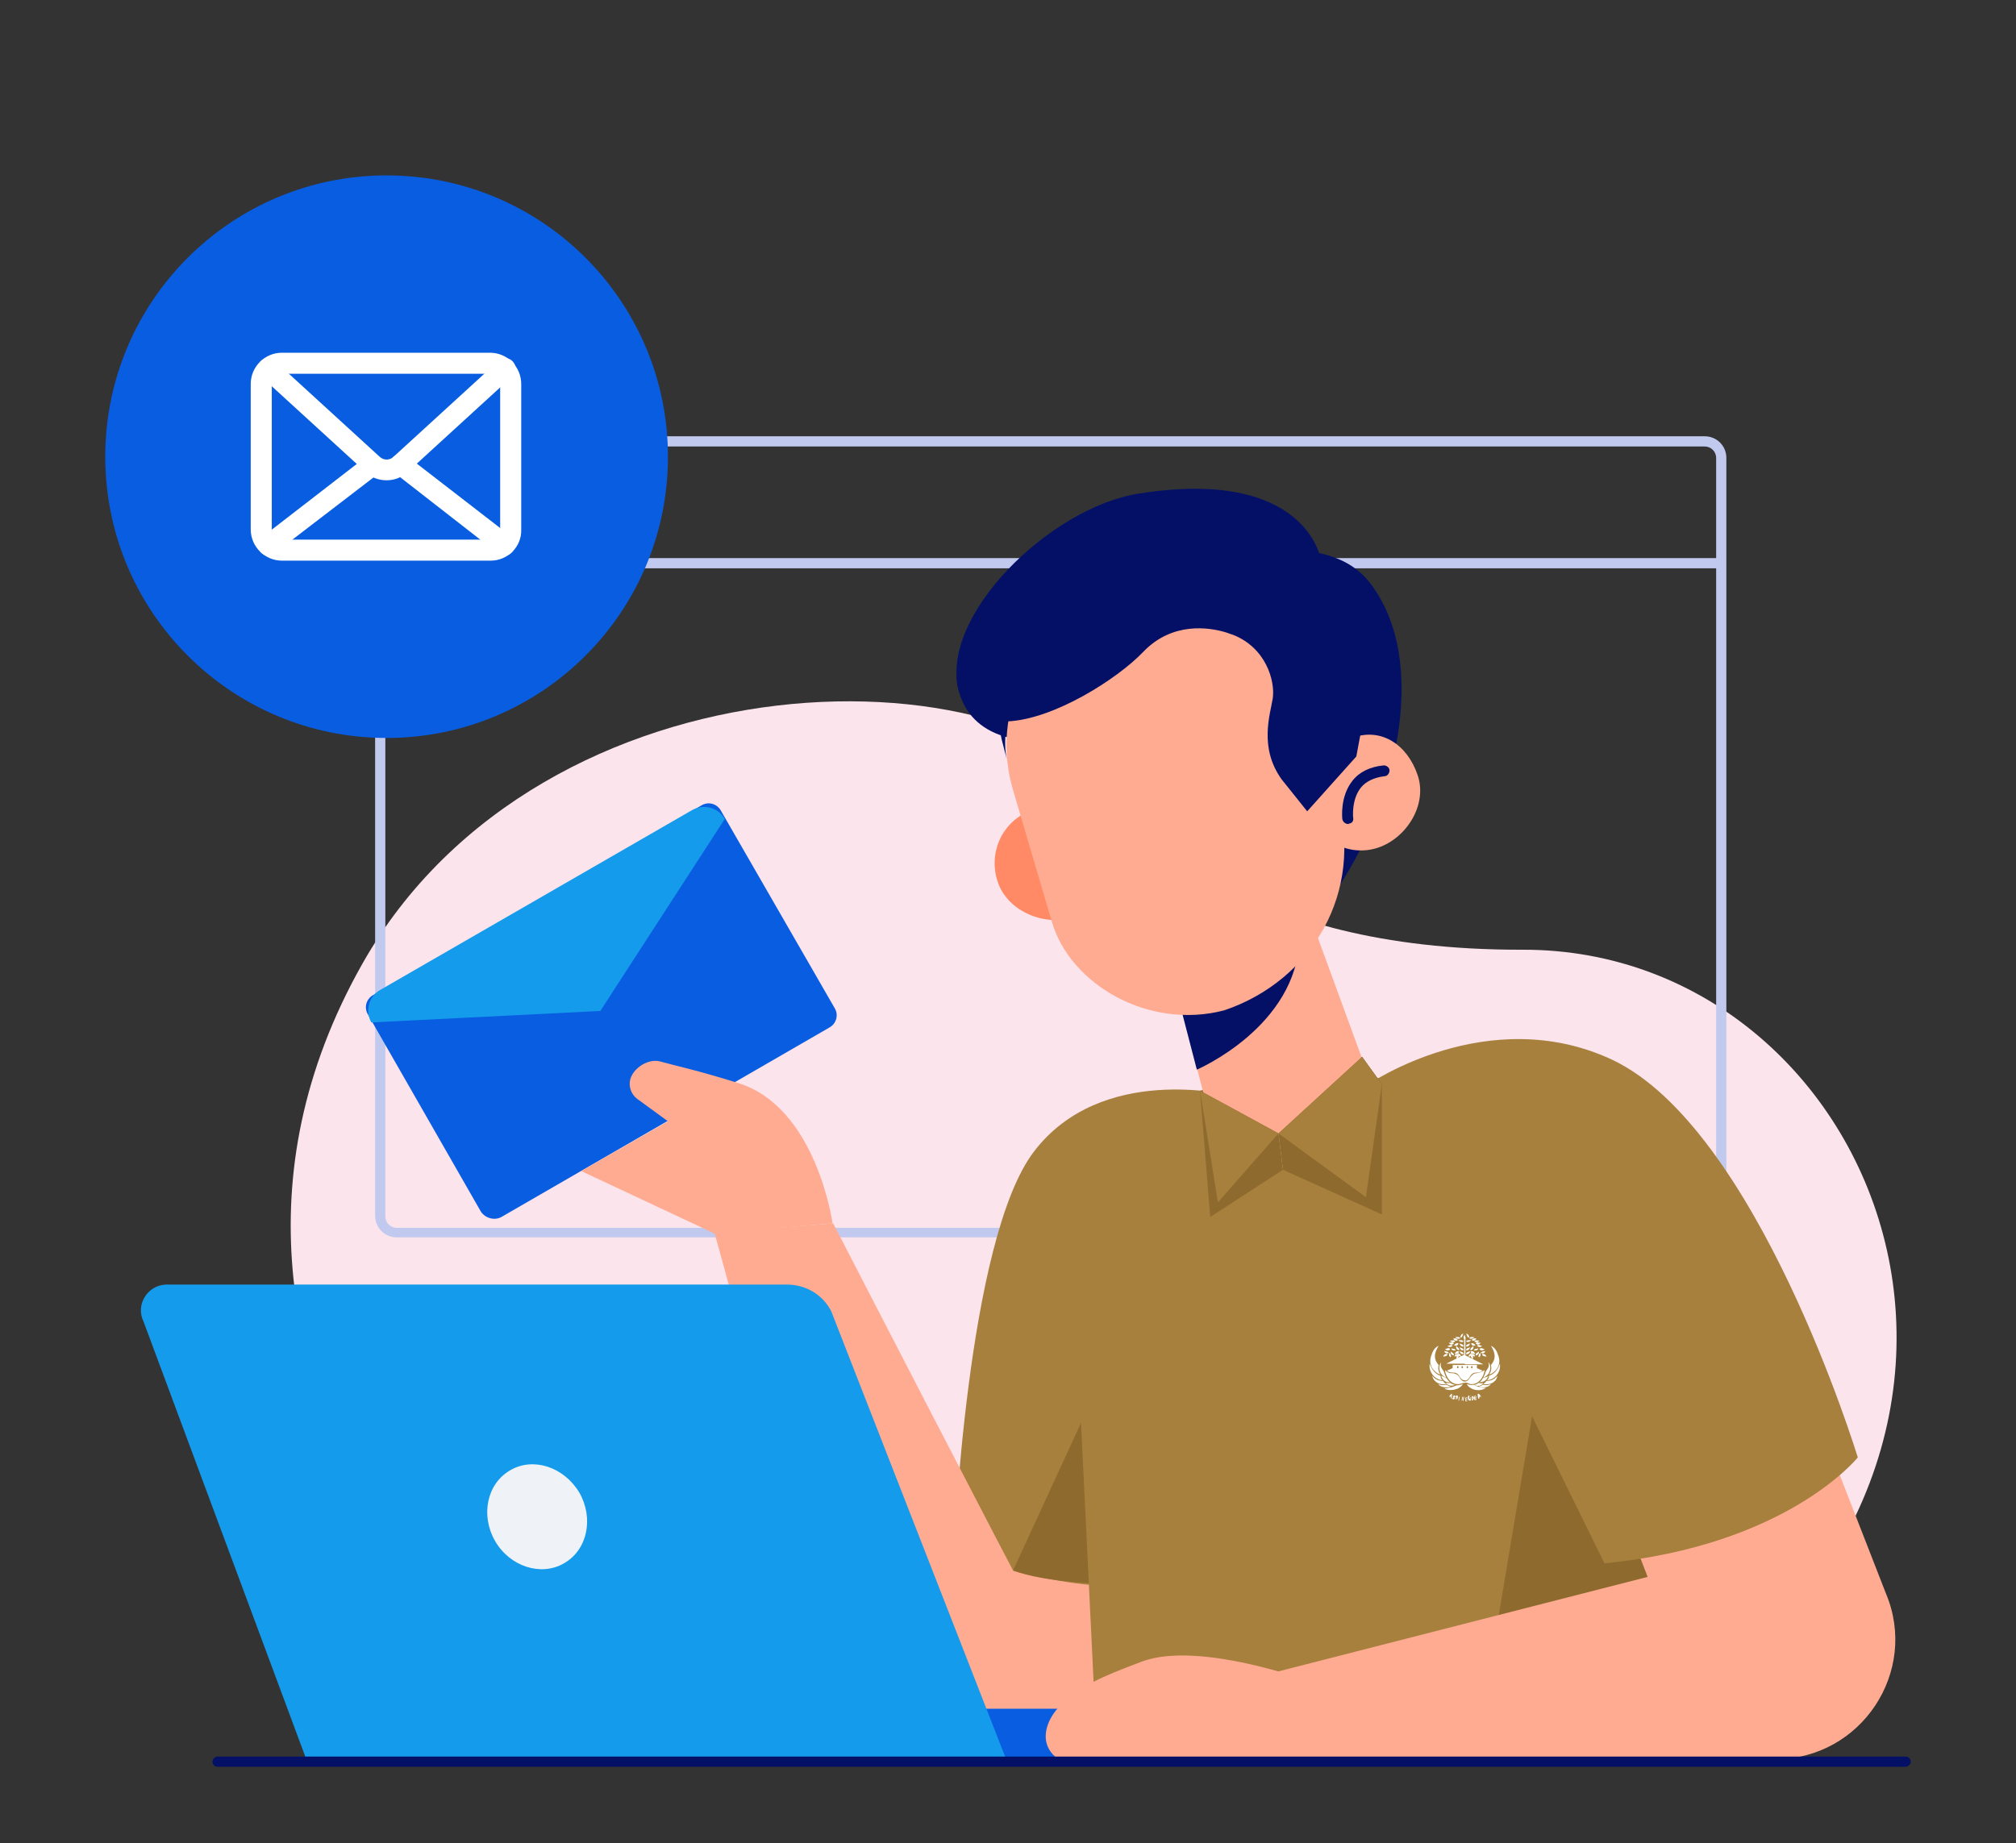 <?xml version="1.0" encoding="utf-8"?>
<!-- Generator: Adobe Illustrator 23.0.3, SVG Export Plug-In . SVG Version: 6.00 Build 0)  -->
<svg version="1.1" id="Layer_1" xmlns="http://www.w3.org/2000/svg" xmlns:xlink="http://www.w3.org/1999/xlink" x="0px" y="0px"
	 viewBox="0 0 316 289" style="enable-background:new 0 0 316 289;" xml:space="preserve">
<rect x="0" y="0" width="316" height="289" fill="#333333" stroke="none"/>
<style type="text/css">
	.st0{fill:#FCE4EC;}
	.st1{fill:#C1C9EE;}
	.st2{fill:#159BEC;}
	.st3{fill:#FFFFFF;}
	.st4{fill:#095DE1;}
	.st5{fill:#A7803D;}
	.st6{fill:#FFAB91;}
	.st7{fill:#8E6A2E;}
	.st8{fill:#041066;}
	.st9{fill-rule:evenodd;clip-rule:evenodd;fill:#FFFFFF;}
	.st10{fill:#EFF3F8;}
	.st11{fill:#FF8A65;}
	.st12{fill:#54EAF1;}
</style>
<g>
	<g>
		<g>
			<path class="st0" d="M179.9,129.1c0,0,13.6,19.9,58.7,19.8c57.6-0.2,90.1,83.7,14.4,127.1H89.4c0,0-70.6-57.6-32.6-124.9
				C84.8,101.6,161,100,179.9,129.1z"/>
		</g>
		<g>
			<g>
				<g>
					<g>
						<rect x="59.7" y="87.5" class="st1" width="210.1" height="1.6"/>
					</g>
					<g>
						<path class="st1" d="M267.2,194h-205c-1.9,0-3.4-1.5-3.4-3.4V71.8c0-1.9,1.5-3.4,3.4-3.4h205c1.9,0,3.4,1.5,3.4,3.4v118.8
							C270.6,192.5,269.1,194,267.2,194z M62.2,70.1c-1,0-1.8,0.8-1.8,1.8v118.8c0,1,0.8,1.8,1.8,1.8h205c1,0,1.8-0.8,1.8-1.8V71.8
							c0-1-0.8-1.8-1.8-1.8H62.2z"/>
					</g>
				</g>
			</g>
		</g>
		<g>
			<circle class="st4" cx="60.6" cy="71.6" r="44.1"/>
			<g>
				<g>
					<path class="st3" d="M79.1,87.1c-0.3,0-0.7-0.1-1-0.3L61.8,74.1c-0.7-0.6-0.8-1.6-0.3-2.3c0.6-0.7,1.6-0.8,2.3-0.3l16.3,12.6
						c0.7,0.6,0.8,1.6,0.3,2.3C80,86.9,79.6,87.1,79.1,87.1z"/>
				</g>
				<g>
					<g>
						<path class="st3" d="M76.9,87.9H44.2c-2.7,0-4.9-2.2-4.9-4.9V60.2c0-2.7,2.2-4.9,4.9-4.9h32.6c2.7,0,4.9,2.2,4.9,4.9V83
							C81.8,85.7,79.6,87.9,76.9,87.9z M44.2,58.5c-0.9,0-1.6,0.7-1.6,1.6V83c0,0.9,0.7,1.6,1.6,1.6h32.6c0.9,0,1.6-0.7,1.6-1.6
							V60.2c0-0.9-0.7-1.6-1.6-1.6H44.2z"/>
					</g>
					<g>
						<path class="st3" d="M60.6,75.3c-1.2,0-2.4-0.4-3.3-1.3L40.9,59c-0.7-0.6-0.7-1.6-0.1-2.3c0.6-0.7,1.6-0.7,2.3-0.1l16.4,15
							c0.6,0.6,1.6,0.6,2.2,0l16.4-15c0.7-0.6,1.7-0.6,2.3,0.1c0.6,0.7,0.6,1.7-0.1,2.3L63.9,74C62.9,74.9,61.8,75.3,60.6,75.3z"/>
					</g>
					<g>
						<path class="st3" d="M42.1,87.1c-0.5,0-1-0.2-1.3-0.6c-0.6-0.7-0.4-1.7,0.3-2.3l16.3-12.6c0.7-0.6,1.7-0.4,2.3,0.3
							c0.6,0.7,0.4,1.7-0.3,2.3L43.1,86.7C42.8,87,42.4,87.1,42.1,87.1z"/>
					</g>
				</g>
			</g>
		</g>
	</g>
	<g>
		<g>
			<g>
				<g>
					<path class="st6" d="M156.2,211.3l-11.3,41.9c-2.7,10,3.6,20.2,13.7,22.2l0,0c9.7,2,19.1-4.3,21.1-13.9l9.2-44.7L156.2,211.3z"
						/>
					<path class="st5" d="M193.1,171.7c-0.6,0-20.4-5-31,8.8c-10.6,13.8-12.6,63.1-12.6,63.1s19.3,6.6,28.6,4.7L193.1,171.7z"/>
					<path class="st7" d="M178.1,248.3l15-76.6l-34.3,74.5C163.4,248.1,174.2,248.6,178.1,248.3z"/>
				</g>
				<polygon class="st5" points="188.3,172 168.7,207.7 171.7,269.5 276.4,269.5 260.4,194.9 221.6,168.4 				"/>
				<polygon class="st7" points="232.2,269.5 276.4,269.5 260.4,194.9 246.3,185.3 				"/>
				<g>
					<path class="st6" d="M161.4,251.1c-0.9-1.3-30.8-59.3-30.8-59.3l-18.6,1.5l22.7,82.5h23.9L161.4,251.1z"/>
					<g>
						<g>
							<path class="st4" d="M78.6,190.8l51.4-29.7c1.1-0.6,1.5-2,0.8-3.1l-17.8-30.9c-0.6-1.1-2-1.5-3.1-0.8l-51.4,29.7
								c-1.1,0.6-1.5,2-0.8,3.1L75.4,190C76.1,191,77.5,191.4,78.6,190.8z"/>
						</g>
						<path class="st6" d="M130.5,191.8c0,0-2.5-18.2-14.8-22c-6.4-2-9.4-2.6-12.3-3.4c-2-0.5-4.7,1.4-4.7,3.5l0,0
							c0,0.9,0.4,1.8,1.2,2.4l4.8,3.5l-13.6,7.8l20.9,9.8L130.5,191.8z"/>
						<path class="st2" d="M113.6,128.4c-1-1.8-3.3-2.4-5.1-1.4l-48.9,28.2c-1.8,1-2.4,3.3-1.4,5.1l35.9-1.8L113.6,128.4z"/>
					</g>
				</g>
				<g>
					<path class="st4" d="M207.5,275.8h-64.2v-7.9H201c1.5,0,2.9,0.9,3.6,2.2L207.5,275.8z"/>
					<path class="st2" d="M22.5,207.2L48,275.8h109.7l-27.4-70.2c-1.3-2.6-4-4.2-6.9-4.2H26C23.1,201.5,21.2,204.6,22.5,207.2z"/>
					<path class="st10" d="M90.8,234c2.3,4,1.3,9-2.4,11.1c-3.6,2.1-8.5,0.5-10.8-3.5c-2.3-4-1.3-9,2.4-11.1
						C83.6,228.4,88.4,230,90.8,234z"/>
				</g>
				<g>
					<g>
						<path class="st6" d="M242.1,205.2l22.3,58c2.6,7.5,5.9,12.6,13.9,12.6h0c13.4,0,22.5-13.7,17.3-26l-20.5-52.6L242.1,205.2z"/>
						<path class="st5" d="M214.5,170c0,0,18.7-12.9,38.1-3.9c22.9,10.7,38.6,62.4,38.6,62.4s-11,13.8-39.7,16.6L214.5,170z"/>
					</g>
					<g>
						<polygon class="st6" points="279.5,275.8 192.3,275.8 194.3,263.6 270.1,244.2 						"/>
						<path class="st6" d="M207.3,264.3c0,0-18.9-7.3-28.3-3.8c-6.9,2.6-9.2,3.7-12.5,6.6c-2.8,2.6-3.8,6.5-0.6,8.7l0,0h40.6
							L207.3,264.3z"/>
					</g>
				</g>
			</g>
			<polygon class="st7" points="216.6,170 216.6,190.4 201.1,183.4 189.7,190.8 188.1,171 213.5,165.7 			"/>
			<g>
				<path class="st8" d="M189.3,87.8c0.9,0.7,18.4-5.9,25.6,3.8c9.3,12.4,3.8,34.5-5.7,48.4L189.3,87.8z"/>
				<path class="st8" d="M207,87.6c0,0-2.3-14.4-28.6-10.2c-13.8,2.2-31.3,19.2-28.1,31c1.9,6.9,9.4,9.8,23.1,6.4L207,87.6z"/>
				<path class="st11" d="M173.8,132.5c1.6,4.7-0.8,9.7-5.4,11.3c-4.5,1.5-10.4-0.8-12-5.5c-1.6-4.7,0.8-9.7,5.4-11.3
					C166.3,125.5,172.2,127.9,173.8,132.5z"/>
				<path class="st6" d="M184.1,154l5.4,20.7c1.9,7.3,7.2,10,14.1,8.1l0,0c5.9-1.6,13.9-4.8,12-11.1l-12.3-33.6L184.1,154z"/>
				<path class="st8" d="M187.6,167.7c0,0,15.7-6.7,16.1-20.6c0.2-6.4-20.2,4.8-20.2,4.8L187.6,167.7z"/>
				<path class="st6" d="M191.9,158.4L191.9,158.4c-11.8,3.1-24.1-4-27-13.8l-6.1-20.7c-3.7-12.4,2.8-25.4,14.6-29.4l0,0
					c12.1-4.1,30.9,1.2,35.1,13.7l1.1,17C213.8,139.7,205.8,153.7,191.9,158.4z"/>
				<g>
					<path class="st6" d="M222.2,121.5c1.6,4.6-1.7,9.9-6.2,11.4c-4.5,1.5-9.4-1-10.9-5.7c-1.6-4.6,2.7-10.1,7.1-11.6
						C216.6,114.1,220.6,116.8,222.2,121.5z"/>
					<g>
						<path class="st8" d="M211.6,129.1c0.4-0.1,0.6-0.5,0.5-0.9c0,0-0.3-2.8,1.2-4.7c0.8-1,2.1-1.6,3.7-1.8c0.5,0,0.8-0.5,0.8-0.9
							c0-0.5-0.5-0.8-0.9-0.8c-2.1,0.2-3.8,1-4.9,2.4c-2,2.5-1.6,5.9-1.6,6c0.1,0.5,0.5,0.8,1,0.8
							C211.4,129.1,211.5,129.1,211.6,129.1z"/>
					</g>
				</g>
				<path class="st8" d="M187.7,86.7c-5.5,0.5-10.1,2.2-14.3,3.2c-4.1,1-7.7,3-10.5,5.6c-7.4,2.7-14.6,6.9-12.6,12.8
					c1.1,3.1,3.4,4.5,6.2,4.8c0.1,0.9,0.3,1.8,0.5,2.8l0.8,3.1c-0.3-1.4-0.3-3.1-0.1-4.7c0.1-0.4,0.1-0.8,0.2-1.2
					c7.3-0.3,17.3-6.7,21.3-10.9c4.6-4.8,10.4-3.8,12.8-3.1c0.4,0.1,0.8,0.3,1.2,0.4c5.2,2,6.7,7.2,6.3,10
					c-0.4,2.5-2.2,7.7,1.4,12.7l4,5l7.7-8.6l1.8-9.7C215,95,201.5,85.4,187.7,86.7z"/>
			</g>
			<polygon class="st7" points="200.4,177.7 201.1,183.4 206.4,183.4 216.6,170 213.5,165.7 			"/>
			<polygon class="st7" points="200.4,177.7 201.1,183.4 195.8,184.4 188.1,171 			"/>
			<polygon class="st5" points="213.5,165.7 200.4,177.7 214.1,187.7 216.6,170 			"/>
			<polygon class="st5" points="188.1,171 200.4,177.7 190.9,188.5 			"/>
		</g>
		<g>
			<path class="st8" d="M298.7,277H34.1c-0.5,0-0.8-0.4-0.8-0.8s0.4-0.8,0.8-0.8h264.6c0.5,0,0.8,0.4,0.8,0.8S299.1,277,298.7,277z"
				/>
		</g>
	</g>
	<g>
		<path class="st9" d="M229.6,213.8h-2.9l2.8-1.4V210h0.2v2.5l2.8,1.4H229.6L229.6,213.8z M229.6,214h1.9l0,0.5l0.9,0.4
			c-0.2,0.2-0.5,0.3-1,0.3c-0.6,0-0.8,0.3-1.1,0.8c-0.3,0.4-0.5,0.5-0.7,0.4c-0.2,0-0.4,0-0.7-0.4c-0.3-0.5-0.5-0.8-1.1-0.8
			c-0.5,0-0.8-0.1-1-0.3l0.9-0.4l0-0.5H229.6L229.6,214z M229.9,214.2v0.3h0.2v-0.3H229.9L229.9,214.2z M230.6,214.2v0.3h0.2v-0.3
			H230.6L230.6,214.2z M232.7,214.8c-0.5,0.4-0.8,0.4-1.3,0.5c-0.4,0-0.7,0.3-1,0.7c-0.2,0.3-0.4,0.6-0.8,0.6
			c-0.4,0-0.6-0.3-0.8-0.6c-0.2-0.4-0.5-0.6-1-0.7c-0.5,0-0.8,0-1.3-0.5c0,0.2,0.1,0.6,0.3,1c0.4,0.8,1.1,1.3,1.9,1.2
			c0.4-0.1,0.7-0.2,0.9-0.2c0.3-0.1,0.5,0.1,0.9,0.2c0.8,0.1,1.5-0.4,1.9-1.2C232.6,215.4,232.7,215,232.7,214.8L232.7,214.8z
			 M233.4,215.5c0,0,0.7-0.1,1.3-1c0.4-0.7,0.4-1.4,0.1-2.1c-0.2-0.7-0.6-1.2-1.1-1.4c0.5,0.8,1,1.9,0,3
			C233.8,214.4,233.8,215,233.4,215.5L233.4,215.5z M232.5,216c0.2-0.1,0.4-0.2,0.5-0.3c0.4-0.3,0.6-0.8,0.6-1.3
			c0-0.2-0.1-0.7-0.3-0.8c0.3,0.9-0.4,1.1-0.5,1.7C232.7,215.6,232.6,215.7,232.5,216L232.5,216z M233.4,215.7
			c0.8-0.3,1.3-0.8,1.7-1.9c0.2,1.2-0.7,2.5-2,2.6C233.3,216.2,233.4,216,233.4,215.7L233.4,215.7z M231.9,216.7
			c0.8,0,1.2-0.4,1.4-1c-0.2,0.2-0.4,0.2-0.7,0.3c-0.1,0-0.2,0.1-0.3,0.3C232.2,216.4,232.1,216.6,231.9,216.7L231.9,216.7z
			 M232.5,217c0.2-0.2,0.4-0.3,0.5-0.5c0.7,0,1.2-0.2,1.7-0.8C234.6,216.7,233.5,217.2,232.5,217L232.5,217z M229.9,217
			c0.4,0.1,0.7,0.2,1.1,0.1c0.5,0.3,1.2,0.5,1.9,0.5C231.9,218.3,230.4,217.9,229.9,217L229.9,217z M231.8,217.4
			c0.3-0.1,0.5-0.2,0.6-0.3c0.5,0.1,0.8,0.1,1.3-0.1C233.3,217.6,232.3,217.6,231.8,217.4L231.8,217.4z M231.1,217.1
			c0.3,0,0.5-0.2,0.7-0.3c0.2,0.1,0.5,0.1,0.7,0C232.3,217.2,231.7,217.5,231.1,217.1L231.1,217.1z M229.3,214.2h-0.2v0.3h0.2V214.2
			L229.3,214.2z M228.6,214.2h-0.2v0.3h0.2V214.2L228.6,214.2z M225.8,215.5c0,0-0.7-0.1-1.3-1c-0.4-0.7-0.4-1.4-0.1-2.1
			c0.2-0.7,0.6-1.2,1.1-1.4c-0.5,0.8-1,1.9,0,3C225.4,214.4,225.4,215,225.8,215.5L225.8,215.5z M226.7,216
			c-0.1-0.2-0.2-0.4-0.3-0.7c-0.1-0.6-0.8-0.8-0.5-1.7c-0.2,0.2-0.3,0.6-0.3,0.8c0,0.5,0.2,1,0.6,1.3
			C226.3,215.8,226.5,215.9,226.7,216L226.7,216z M225.8,215.7c-0.8-0.3-1.3-0.8-1.7-1.9c-0.2,1.2,0.7,2.5,2,2.6
			C225.9,216.2,225.8,216,225.8,215.7L225.8,215.7z M227.3,216.7c-0.2-0.1-0.3-0.3-0.4-0.4c-0.1-0.2-0.2-0.2-0.3-0.3
			c-0.2-0.1-0.4-0.2-0.7-0.3C226.1,216.3,226.5,216.8,227.3,216.7L227.3,216.7z M226.7,217c-1,0.2-2-0.3-2.2-1.3
			c0.5,0.6,1,0.8,1.7,0.8C226.3,216.7,226.5,216.9,226.7,217L226.7,217z M229.3,217c-0.5,0.9-2.1,1.2-2.9,0.7
			c0.7-0.1,1.3-0.2,1.9-0.5C228.6,217.2,229,217.1,229.3,217L229.3,217z M227.4,217.4c-0.5,0.2-1.5,0.2-2-0.4
			c0.5,0.2,0.8,0.2,1.3,0.1C226.9,217.2,227.1,217.3,227.4,217.4L227.4,217.4z M228.1,217.1c-0.6,0.3-1.2,0.1-1.5-0.3
			c0.2,0,0.5,0.1,0.7,0C227.6,217,227.8,217.1,228.1,217.1z"/>
		<g>
			<path class="st9" d="M229.6,210.1c0.3-0.3,0-0.5,0-0.8C229.3,209.5,229.4,209.9,229.6,210.1z"/>
			<path class="st9" d="M229.8,212.3c0-0.4,0.4-0.3,0.6-0.5C230.5,212.1,230.1,212.4,229.8,212.3z"/>
			<path class="st9" d="M229.8,211.7c0-0.4,0.4-0.3,0.6-0.5C230.4,211.5,230.1,211.8,229.8,211.7z"/>
			<path class="st9" d="M229.8,211.1c0-0.4,0.4-0.3,0.6-0.5C230.4,210.9,230.1,211.2,229.8,211.1z"/>
			<path class="st9" d="M229.8,210.3c0.2-0.3,0.5-0.1,0.8-0.2C230.4,210.4,230,210.5,229.8,210.3z"/>
			<path class="st9" d="M230.3,209.7c-0.4,0-0.3-0.4-0.5-0.6C230.1,209.1,230.3,209.4,230.3,209.7z"/>
			<path class="st9" d="M230.6,212.4c-0.2,0.3,0.1,0.4,0.2,0.7C231,212.8,230.9,212.5,230.6,212.4z"/>
			<path class="st9" d="M230.6,212.3c0.1,0.3,0.4,0.3,0.6,0.4C231.2,212.4,230.9,212.2,230.6,212.3z"/>
			<path class="st9" d="M230.2,212.7c0-0.4,0.3-0.4,0.5-0.6C230.7,212.4,230.5,212.7,230.2,212.7z"/>
			<path class="st9" d="M230.5,211.7c-0.1-0.4,0.3-0.4,0.4-0.7C231.1,211.3,230.8,211.7,230.5,211.7z"/>
			<path class="st9" d="M230.5,211.9c0.1,0.4,0.4,0.3,0.7,0.4C231.2,212,230.8,211.7,230.5,211.9z"/>
			<path class="st9" d="M231.3,212.5c0-0.4,0.3-0.4,0.5-0.6C231.9,212.2,231.6,212.5,231.3,212.5z"/>
			<path class="st9" d="M231,211.7c0.2-0.3,0.5-0.2,0.7-0.3C231.7,211.7,231.3,211.8,231,211.7z"/>
			<path class="st9" d="M230.6,210.6c0.4-0.1,0.5,0.2,0.7,0.3C231,211.1,230.6,210.9,230.6,210.6z"/>
			<path class="st9" d="M230.3,209.8c0.2-0.3,0.5-0.1,0.8-0.2C230.9,209.9,230.5,210,230.3,209.8z"/>
			<path class="st9" d="M230.7,210.1c0.2-0.4,0.5-0.2,0.7-0.3C231.3,210.2,230.9,210.3,230.7,210.1z"/>
			<path class="st9" d="M231.1,210.3c0.2-0.3,0.5-0.1,0.8-0.1C231.7,210.5,231.3,210.5,231.1,210.3z"/>
			<path class="st9" d="M231.3,210.6c0.3-0.3,0.5,0,0.8-0.1C231.9,210.9,231.5,210.9,231.3,210.6z"/>
			<path class="st9" d="M231.5,211c0.3-0.3,0.5,0,0.8,0C232.1,211.3,231.7,211.2,231.5,211z"/>
			<path class="st9" d="M231.9,211.5c0.3-0.3,0.5,0,0.8,0C232.5,211.8,232,211.8,231.9,211.5z"/>
			<path class="st9" d="M232.1,212.1c0.2-0.3,0.5-0.2,0.7-0.3C232.8,212.1,232.4,212.3,232.1,212.1z"/>
			<path class="st9" d="M232.3,212.3c0.1,0.4,0.4,0.3,0.7,0.4C232.9,212.4,232.6,212.2,232.3,212.3z"/>
			<path class="st9" d="M231.8,212.8c0.4-0.2,0.2-0.4,0.3-0.7C231.8,212.2,231.7,212.6,231.8,212.8z"/>
			<path class="st9" d="M229.4,212.3c0-0.4-0.4-0.3-0.6-0.5C228.8,212.1,229.1,212.4,229.4,212.3z"/>
			<path class="st9" d="M229.4,211.7c0-0.4-0.4-0.3-0.6-0.5C228.8,211.5,229.1,211.8,229.4,211.7z"/>
			<path class="st9" d="M229.4,211.1c0-0.4-0.4-0.3-0.6-0.5C228.8,210.9,229.1,211.2,229.4,211.1z"/>
			<path class="st9" d="M229.4,210.3c-0.2-0.3-0.5-0.1-0.8-0.2C228.8,210.4,229.2,210.5,229.4,210.3z"/>
			<path class="st9" d="M228.9,209.7c0.4,0,0.3-0.4,0.5-0.6C229.1,209.1,228.9,209.4,228.9,209.7z"/>
			<path class="st9" d="M228.6,212.4c0.2,0.3-0.1,0.4-0.2,0.7C228.2,212.8,228.3,212.5,228.6,212.4z"/>
			<path class="st9" d="M228.6,212.3c-0.1,0.3-0.4,0.3-0.6,0.4C228,212.4,228.3,212.2,228.6,212.3z"/>
			<path class="st9" d="M229,212.7c0-0.4-0.3-0.4-0.5-0.6C228.5,212.4,228.7,212.7,229,212.7z"/>
			<path class="st9" d="M228.7,211.7c0.1-0.4-0.3-0.4-0.4-0.7C228.1,211.3,228.4,211.7,228.7,211.7z"/>
			<path class="st9" d="M228.7,211.9c-0.1,0.4-0.4,0.3-0.7,0.4C228.1,212,228.4,211.7,228.7,211.9z"/>
			<path class="st9" d="M227.9,212.5c0-0.4-0.3-0.4-0.5-0.6C227.3,212.2,227.6,212.5,227.9,212.5z"/>
			<path class="st9" d="M228.2,211.7c-0.2-0.3-0.5-0.2-0.7-0.3C227.5,211.7,227.9,211.8,228.2,211.7z"/>
			<path class="st9" d="M228.6,210.6c-0.4-0.1-0.5,0.2-0.7,0.3C228.2,211.1,228.6,210.9,228.6,210.6z"/>
			<path class="st9" d="M228.9,209.8c-0.2-0.3-0.5-0.1-0.8-0.2C228.3,209.9,228.7,210,228.9,209.8z"/>
			<path class="st9" d="M228.5,210.1c-0.2-0.4-0.5-0.2-0.7-0.3C227.9,210.2,228.3,210.3,228.5,210.1z"/>
			<path class="st9" d="M228.1,210.3c-0.2-0.3-0.5-0.1-0.8-0.1C227.5,210.5,227.9,210.5,228.1,210.3z"/>
			<path class="st9" d="M227.9,210.6c-0.3-0.3-0.5,0-0.8-0.1C227.3,210.9,227.7,210.9,227.9,210.6z"/>
			<path class="st9" d="M227.7,211c-0.3-0.3-0.5,0-0.8,0C227.1,211.3,227.5,211.2,227.7,211z"/>
			<path class="st9" d="M227.3,211.5c-0.3-0.3-0.5,0-0.8,0C226.7,211.8,227.2,211.8,227.3,211.5z"/>
			<path class="st9" d="M227.1,212.1c-0.2-0.3-0.5-0.2-0.7-0.3C226.4,212.1,226.8,212.3,227.1,212.1z"/>
			<path class="st9" d="M226.9,212.3c-0.1,0.4-0.4,0.3-0.7,0.4C226.3,212.4,226.6,212.2,226.9,212.3z"/>
			<path class="st9" d="M227.4,212.8c-0.4-0.2-0.2-0.4-0.3-0.7C227.4,212.2,227.5,212.6,227.4,212.8z"/>
		</g>
		<path class="st9" d="M227.4,218.9L227.4,218.9l0.2-0.2L227.4,218.9L227.4,218.9z M227.1,219l0.4-0.5l0.1,0.1l-0.1,0.7l-0.1-0.1
			l0-0.2l-0.1-0.1l-0.1,0.1L227.1,219L227.1,219z M227.7,219.2L227.7,219.2c0.1,0,0.1,0,0.1,0c0,0,0,0,0-0.1c0,0,0-0.1,0-0.1
			c0,0,0,0-0.1,0l0,0L227.7,219.2L227.7,219.2z M227.8,218.9L227.8,218.9c0.1,0,0.1,0,0.1,0c0,0,0,0,0-0.1c0,0,0-0.1,0-0.1
			c0,0,0,0-0.1,0l0,0L227.8,218.9L227.8,218.9z M227.6,219.3l0.2,0.1c0.1,0,0.1,0,0.1,0c0,0,0.1-0.1,0.1-0.1c0,0,0-0.1,0-0.1
			c0,0,0-0.1-0.1-0.1c0,0,0.1,0,0.1,0c0,0,0,0,0.1-0.1c0-0.1,0-0.1,0-0.1c0,0-0.1-0.1-0.1-0.1l-0.2-0.1L227.6,219.3L227.6,219.3z
			 M228.2,219.4L228.2,219.4c0.1,0,0.1,0,0.1,0c0,0,0,0,0,0c0,0,0,0,0-0.1c0,0,0-0.1,0-0.1c0-0.1,0-0.1,0-0.1c0,0,0-0.1,0-0.1
			c0,0,0,0,0,0c0,0,0,0,0,0l-0.1,0L228.2,219.4L228.2,219.4z M228.1,219.4l0.1-0.6l0.2,0c0,0,0.1,0,0.1,0c0,0,0,0,0,0
			c0,0,0,0.1,0,0.1c0,0,0,0.1,0,0.2c0,0.1,0,0.2-0.1,0.2c0,0,0,0.1-0.1,0.1c0,0,0,0-0.1,0c0,0-0.1,0-0.1,0L228.1,219.4L228.1,219.4z
			 M228.6,219.6l0.1-0.6l0.1,0l-0.1,0.6L228.6,219.6L228.6,219.6z M229.1,219.6l0.1-0.6l0.1,0l0.1,0.5l0-0.5l0.1,0l-0.1,0.6l-0.1,0
			l-0.1-0.5l0,0.5L229.1,219.6L229.1,219.6z M229.7,219.7l0-0.6l0.3,0l0,0.1l-0.2,0l0,0.1l0.2,0l0,0.1l-0.2,0l0,0.2l0.2,0l0,0.1
			L229.7,219.7L229.7,219.7z M230.5,219.6L230.5,219.6C230.4,219.6,230.4,219.6,230.5,219.6c-0.1,0-0.1,0-0.1,0
			c-0.1,0-0.1,0-0.2-0.1c0,0-0.1-0.1-0.1-0.3c0-0.1,0-0.1,0-0.2c0,0,0-0.1,0-0.1c0,0,0,0,0.1-0.1c0,0,0.1,0,0.1,0c0.1,0,0.1,0,0.2,0
			c0,0,0.1,0.1,0.1,0.1l0,0l-0.1,0l0,0c0,0,0-0.1,0-0.1c0,0,0,0-0.1,0c0,0-0.1,0-0.1,0.1c0,0,0,0.1,0,0.2c0,0.1,0,0.2,0,0.2
			c0,0,0,0,0.1,0c0,0,0.1,0,0.1,0c0,0,0-0.1,0-0.1l0,0l-0.1,0l0-0.1l0.2,0L230.5,219.6L230.5,219.6L230.5,219.6z M230.8,219.3l0.1,0
			l-0.1-0.3L230.8,219.3L230.8,219.3z M230.7,219.6l0-0.7l0.2,0l0.3,0.6l-0.1,0l-0.1-0.2l-0.1,0l0,0.2L230.7,219.6L230.7,219.6z
			 M231.2,219.1L231.2,219.1c0.1,0,0.1,0,0.1-0.1c0,0,0,0,0-0.1c0,0,0-0.1,0-0.1c0,0,0,0-0.1,0l-0.1,0L231.2,219.1L231.2,219.1z
			 M231.2,219.5l0.1,0l-0.1-0.3l0,0c0,0,0.1,0,0.1,0c0,0,0,0,0,0.1l0,0l0,0.1c0,0,0,0,0,0.1c0,0,0,0,0,0l0.1,0c0,0,0,0,0,0
			c0,0,0,0,0-0.1l0-0.1c0,0,0,0,0,0c0-0.1-0.1-0.1-0.1-0.1c0,0,0,0,0.1-0.1c0,0,0-0.1,0-0.1c0-0.1,0-0.1-0.1-0.1c0,0-0.1,0-0.1,0
			l-0.2,0.1L231.2,219.5L231.2,219.5z M231.8,219L231.8,219l-0.1-0.3L231.8,219L231.8,219z M231.7,219.3l-0.1-0.7l0.2-0.1l0.4,0.5
			l-0.1,0l-0.1-0.1l-0.1,0.1l0,0.2L231.7,219.3z"/>
	</g>
</g>
</svg>
